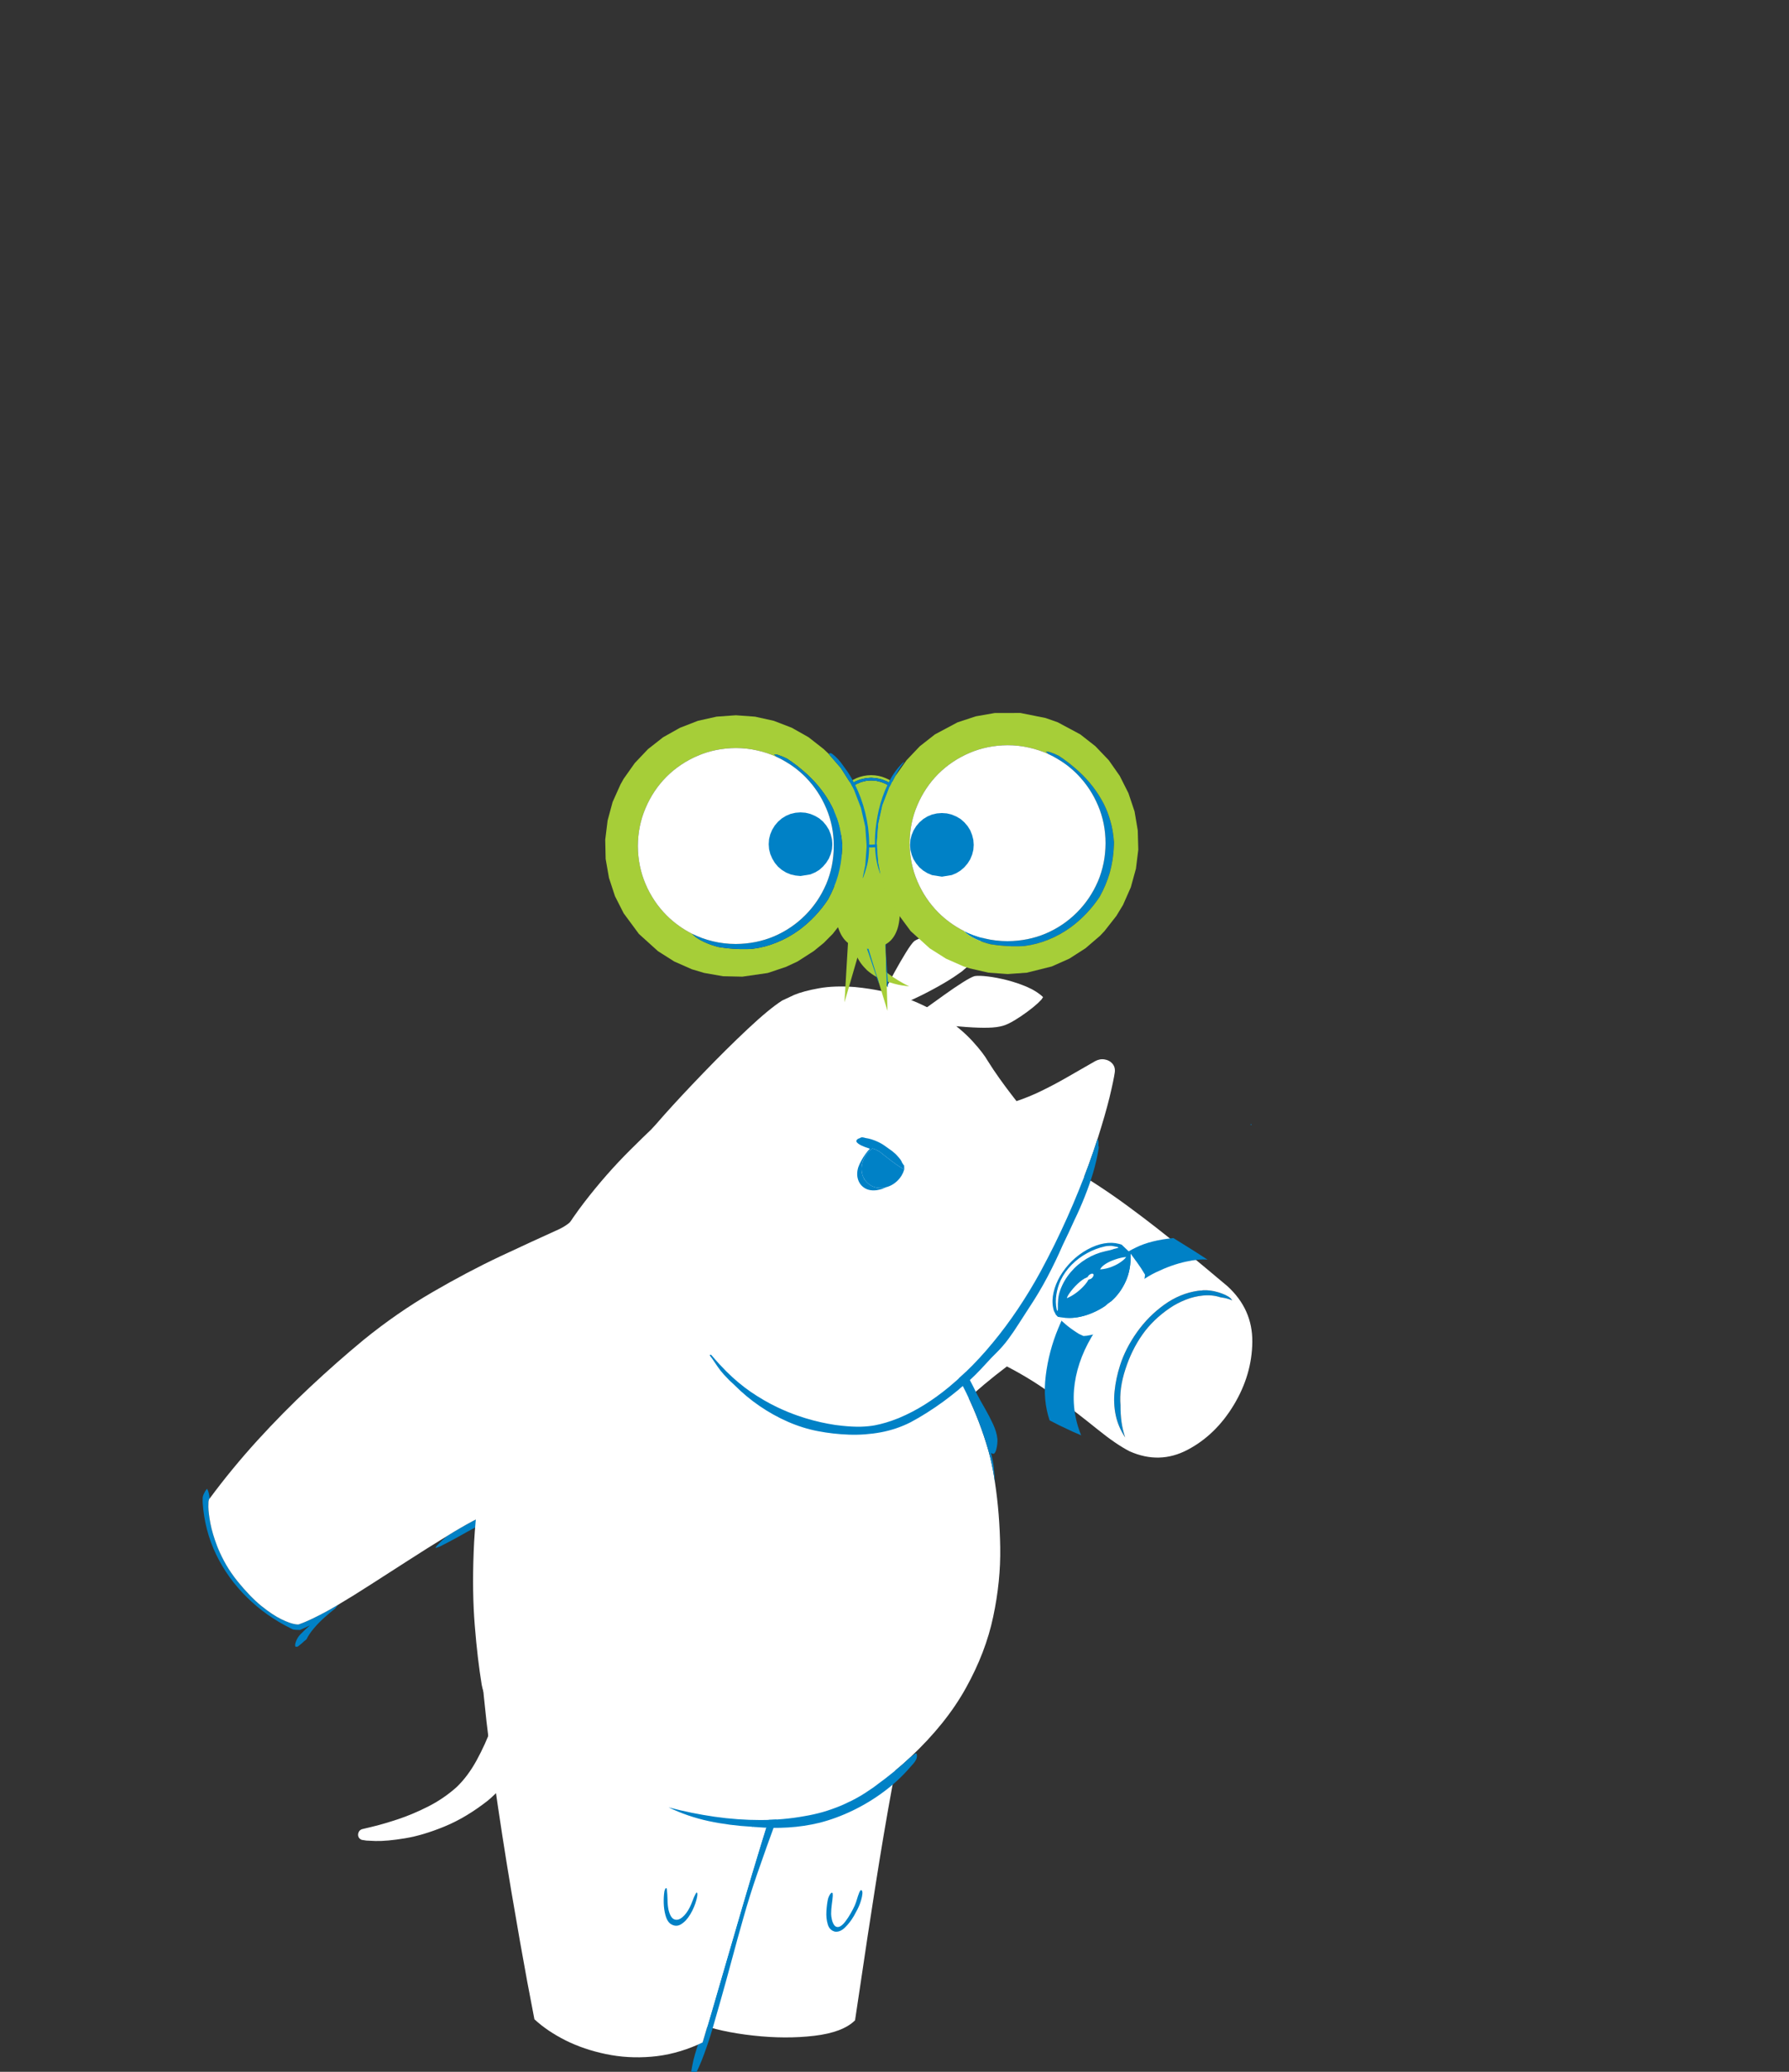 
<svg xmlns="http://www.w3.org/2000/svg" version="1.1" xmlns:xlink="http://www.w3.org/1999/xlink" preserveAspectRatio="none" x="0px" y="0px" width="760px" height="880px" viewBox="614 10 760 880">
<rect x="614" y="10" width="760" height="880" fill="#333333" stroke="none"/>
<defs>


<g id="Symbol_30_0_Layer0_0_FILL">
<path fill="#FFFFFF" stroke="none" d="
M 982.7 196.45
Q 985.4 193.2 987.1 190.55
L 988.4 188.3 988.85 186.9
Q 984.8 184.8 978.9 183.9 972.95 183.05 966.7 183.05 960.45 183.1 955.45 183.75 950.4 184.4 948.15 185.35 946.3 186.4 942.55 190.3 938.8 194.2 934.75 198.95 930.65 203.7 927.75 207.15
L 924.7 210.8 926.7 212.15
Q 928.55 213.35 930.55 214.55
L 932.15 215.45 933 215.75
Q 944.4 213.9 951.85 212.6 959.25 211.3 963.9 210 968.55 208.75 971.65 207 974.15 205.55 977.05 202.65 980 199.75 982.7 196.45 Z"/>
</g>

<g id="Symbol_28_0_Layer0_0_FILL">
<path fill="#FFFFFF" stroke="none" d="
M 656.95 766.95
L 648.9 766.15
Q 647.3 766.15 646.3 767.25 645.25 768.35 645.2 769.8 645.15 771.3 646.5 772.5
L 649.1 773.9 654.55 776.1
Q 661.45 778.7 672.95 780.7 684.4 782.7 699.15 781.9 713.85 781.15 730.65 775.45 742.3 771.1 752.6 762.8 762.95 754.5 770.9 745.45 778.9 736.4 783.5 729.9
L 788.3 722.65 787.25 721.25 784.35 718.45
Q 780.55 714.95 775.95 710.9 771.3 706.9 768.6 704.6 766.5 707.95 761.25 715.5 756 723 748.5 732 741.05 741.05 732.35 748.9 723.6 756.75 714.6 760.8 704.7 764.9 693.85 766.4 683 767.85 673.25 767.75 663.55 767.6 656.95 766.95 Z"/>
</g>

<g id="Symbol_101_0_Layer0_0_FILL">
<path fill="#0081C6" stroke="none" d="
M 1158.45 419.65
Q 1158.35 419.55 1158.15 419.65 1157.9 419.75 1158.05 419.95 1158.4 420.4 1158.55 420.15 1158.7 419.9 1158.45 419.65
M 1140 527.55
Q 1138.15 526.85 1137.15 526.6 1134.9 525.9 1132.5 525.6 1130.05 525.25 1127.65 525.4
L 1127.35 525.45
Q 1127.1 525.5 1126.9 525.55 1126.3 525.55 1125.6 525.6
L 1125 525.7 1124.7 525.7
Q 1113.1 527.35 1103.05 534.6 1092.95 541.85 1085.65 552.15 1078.35 562.45 1074.9 573.25 1072.25 581.6 1071.45 589.55 1070.6 597.5 1072.15 604.95 1073.7 612.35 1078.2 619.15 1076.6 614.5 1075.85 609.3 1075.15 604.1 1075.2 598.6 1074.75 593.35 1075.5 587.7 1076.25 582.05 1078.3 575.75 1082.25 563.45 1089.1 553.7 1095.95 543.95 1106.8 536.6 1111.25 533.6 1116.65 531.45 1122.05 529.3 1127.75 528.75 1133.45 528.15 1138.75 529.85 1140.25 530.05 1141.65 530.35 1143.05 530.65 1144.4 531.1 1144.9 531.25 1145.4 531.45 1145.9 531.65 1146.35 531.85 1145.5 530.35 1143.7 529.3 1141.9 528.2 1140 527.55 Z"/>

<path fill="#FFFFFF" stroke="none" d="
M 971 446.5
Q 952.55 451.75 933.9 460.3 915.25 468.85 896.3 478.65 882.45 485.7 872.2 496.4 862 507.05 856.8 521 851.55 534.95 852.65 551.8 853.7 564.6 859.45 578.8 865.15 592.95 874.1 605.6 883 618.2 893.65 626.4 904.25 634.55 915.05 635.35 925.6 635.75 935 630.6 944.45 625.5 954.3 616.5 964.1 607.55 975.9 596.45 987.65 585.4 1002.85 573.9 1019.85 582.7 1034.35 593.65 1048.9 604.55 1060.6 614 1072.35 623.5 1081 627.95 1100.05 636.4 1117.9 627 1135.75 617.65 1147.35 598.45 1158.9 579.3 1159.15 558.4 1159.4 537.45 1143.25 522.75 1129.95 511.55 1113.9 498.3 1097.85 485.05 1080.1 472 1062.4 458.95 1044.15 448.3 1025.95 441.1 1007.7 441.15 989.45 441.2 971 446.5
M 1137.15 526.6
Q 1138.15 526.85 1140 527.55 1141.9 528.2 1143.7 529.3 1145.5 530.35 1146.35 531.85 1145.9 531.65 1145.4 531.45 1144.9 531.25 1144.4 531.1 1143.05 530.65 1141.65 530.35 1140.25 530.05 1138.75 529.85 1133.45 528.15 1127.75 528.75 1122.05 529.3 1116.65 531.45 1111.25 533.6 1106.8 536.6 1095.95 543.95 1089.1 553.7 1082.25 563.45 1078.3 575.75 1076.25 582.05 1075.5 587.7 1074.75 593.35 1075.2 598.6 1075.15 604.1 1075.85 609.3 1076.6 614.5 1078.2 619.15 1073.7 612.35 1072.15 604.95 1070.6 597.5 1071.45 589.55 1072.25 581.6 1074.9 573.25 1078.35 562.45 1085.65 552.15 1092.95 541.85 1103.05 534.6 1113.1 527.35 1124.7 525.7
L 1125 525.7 1125.6 525.6
Q 1126.3 525.55 1126.9 525.55 1127.1 525.5 1127.35 525.45
L 1127.65 525.4
Q 1130.05 525.25 1132.5 525.6 1134.9 525.9 1137.15 526.6 Z"/>
</g>

<g id="Symbol_40_0_Layer0_0_FILL">
<path fill="#0081C6" stroke="none" d="
M 1052.35 576.9
L 1050.25 581.9 1049.45 584.9
Q 1049.8 586.75 1052.5 587.95 1055.15 589.1 1058.55 589.7 1062 590.25 1064.6 590.35
L 1066.6 590.35 1067.45 590.2
Q 1071.4 580.9 1078.55 573.4 1085.7 565.9 1093 561.15 1100.35 556.4 1104.95 555.35 1100.6 554.35 1095.65 553.35 1090.65 552.35 1086.6 551.55
L 1081.05 550.45
Q 1068.75 556.45 1061.95 563.7 1055.1 570.95 1052.35 576.9 Z"/>
</g>

<g id="Symbol_102_0_Layer0_0_FILL">
<path fill="#0081C6" stroke="none" d="
M 1072.25 581.95
L 1071.1 581.75 1067.75 581.6
Q 1063.25 581.55 1057.85 581.55 1052.45 581.55 1049.65 581.6 1043.3 586.55 1039.5 598.55 1035.75 610.55 1035.3 625.7 1034.8 640.85 1038.35 655.3 1041.85 669.75 1050.05 679.65
L 1056.15 680.35
Q 1060.85 680.75 1065.4 681.1
L 1071 681.35
Q 1059.8 669.2 1056.3 653.3 1052.8 637.35 1056.8 619.2 1060.85 601 1072.25 581.95 Z"/>
</g>

<g id="Symbol_42_0_Layer0_0_FILL">
<path fill="#FFFFFF" stroke="none" d="
M 1050.7 575
Q 1046.65 575.4 1043.2 574.85 1039.75 574.35 1036.8 573.35 1036.9 573.55 1037.05 573.75
L 1037.3 574.1
Q 1037.8 574.75 1038.25 575.35 1038.75 575.95 1039.2 576.55 1039.7 577.1 1040.2 577.65 1040.7 578.25 1041.15 578.75 1041.35 578.95 1041.5 579.1 1041.65 579.3 1041.8 579.45 1043.3 581 1044.9 582.45 1046.5 583.9 1048.25 585.3 1048.85 585.7 1049.45 586.05 1050.05 586.45 1050.65 586.8 1051.15 586.8 1051.6 586.85 1052.1 586.85 1052.6 586.9
L 1052.75 586.9
Q 1057.75 586.75 1062.55 585.6 1067.35 584.5 1071.7 582.6 1071.8 582.55 1071.95 582.5
L 1072.2 582.4
Q 1079.8 578 1084.9 570.9 1090.05 563.8 1092.2 554.9 1091.25 552.7 1090.25 550.6 1089.2 548.5 1088.1 546.45 1088 546.25 1087.9 546.1 1087.8 545.95 1087.7 545.8 1087.3 545.05 1086.9 544.3 1086.45 543.5 1086.05 542.75
L 1085.2 541.25
Q 1084.25 550.75 1080.15 557.35 1076.05 564 1070 568.1 1068.9 568.65 1067.85 569.25 1066.75 569.9 1065.85 570.55 1062.2 572.4 1058.35 573.5 1054.5 574.65 1050.7 575
M 1040.35 557.5
Q 1043.25 551.95 1047.9 547.7 1052.55 543.45 1058.35 540.9 1064.15 538.35 1070.35 537.8 1071.7 537.7 1073.05 537.55 1074.4 537.4 1075.65 537.1 1076.15 537 1077.1 536.95
L 1078.3 536.75 1078.35 536.75
Q 1078.35 536.7 1078.4 536.7 1078.3 536.5 1078.05 536.35 1077.8 536.2 1077.7 536.15 1077.15 535.95 1076.6 535.8 1076.05 535.65 1075.45 535.4 1074.6 535.05 1073.3 534.95 1071.95 534.8 1071 534.85
L 1070.9 534.85
Q 1070.85 534.85 1070.8 534.85 1070.65 534.85 1070.5 534.9
L 1070.35 534.9
Q 1064.7 535.4 1059.25 537.55 1053.8 539.65 1049.15 543.25 1044.5 546.85 1041.35 551.7 1038.95 555.5 1037.65 559.95 1036.35 564.4 1036.7 568.9
L 1036.9 569.7 1037.1 569.75
Q 1037.35 569.45 1037.45 568.65 1037.75 565.6 1038.35 562.95 1038.95 560.25 1040.35 557.5
M 1061.3 550.55
Q 1061.15 550.35 1060.85 550.25 1060.6 550.2 1060.25 550.2 1059.85 550.25 1059.45 550.45 1059 550.6 1058.65 550.85 1058.3 551.1 1058 551.45 1057.75 551.75 1057.55 552.05 1057.4 552.4 1057.4 552.7 1057.4 552.95 1057.55 553.15 1057.75 553.35 1058 553.45 1058.3 553.55 1058.65 553.5 1059 553.45 1059.45 553.3 1059.85 553.1 1060.25 552.85 1060.6 552.6 1060.85 552.3 1061.15 551.95 1061.3 551.65 1061.45 551.35 1061.45 551.05 1061.45 550.75 1061.3 550.55 Z"/>

<path fill="#0081C6" stroke="none" d="
M 1041.35 549.15
Q 1037.95 553.55 1036.2 558.3 1034.4 563.05 1034.7 567.6 1034.75 568.15 1034.8 568.65 1034.85 569.15 1034.95 569.6 1035.15 570.25 1035.4 570.8 1035.6 571.4 1035.8 571.95
L 1035.85 572.05
Q 1036.1 572.4 1036.35 572.7 1036.55 573.05 1036.8 573.35 1039.75 574.35 1043.2 574.85 1046.65 575.4 1050.7 575 1054.5 574.65 1058.35 573.5 1062.2 572.4 1065.85 570.55 1066.75 569.9 1067.85 569.25 1068.9 568.65 1070 568.1 1076.05 564 1080.15 557.35 1084.25 550.75 1085.2 541.25
L 1084.4 539.9
Q 1083.5 538.8 1082.55 537.65 1081.65 536.5 1080.65 535.3
L 1080.6 535.2
Q 1080.2 535 1079.8 534.8 1079.35 534.6 1078.95 534.45 1075.05 532.85 1070.15 533.05 1065.25 533.25 1059.7 535.4 1054.15 537.6 1049.45 541.15 1044.8 544.75 1041.35 549.15
M 1060.85 550.25
Q 1061.15 550.35 1061.3 550.55 1061.45 550.75 1061.45 551.05 1061.45 551.35 1061.3 551.65 1061.15 551.95 1060.85 552.3 1060.6 552.6 1060.25 552.85 1059.85 553.1 1059.45 553.3 1059 553.45 1058.65 553.5 1058.3 553.55 1058 553.45 1057.75 553.35 1057.55 553.15 1057.4 552.95 1057.4 552.7 1057.4 552.4 1057.55 552.05 1057.75 551.75 1058 551.45 1058.3 551.1 1058.65 550.85 1059 550.6 1059.45 550.45 1059.85 550.25 1060.25 550.2 1060.6 550.2 1060.85 550.25
M 1047.9 547.7
Q 1043.25 551.95 1040.35 557.5 1038.95 560.25 1038.35 562.95 1037.75 565.6 1037.45 568.65 1037.35 569.45 1037.1 569.75
L 1036.9 569.7 1036.7 568.9
Q 1036.35 564.4 1037.65 559.95 1038.95 555.5 1041.35 551.7 1044.5 546.85 1049.15 543.25 1053.8 539.65 1059.25 537.55 1064.7 535.4 1070.35 534.9
L 1070.5 534.9
Q 1070.65 534.85 1070.8 534.85 1070.85 534.85 1070.9 534.85
L 1071 534.85
Q 1071.95 534.8 1073.3 534.95 1074.6 535.05 1075.45 535.4 1076.05 535.65 1076.6 535.8 1077.15 535.95 1077.7 536.15 1077.8 536.2 1078.05 536.35 1078.3 536.5 1078.4 536.7 1078.35 536.7 1078.35 536.75
L 1078.3 536.75 1077.1 536.95
Q 1076.15 537 1075.65 537.1 1074.4 537.4 1073.05 537.55 1071.7 537.7 1070.35 537.8 1064.15 538.35 1058.35 540.9 1052.55 543.45 1047.9 547.7 Z"/>
</g>

<g id="Symbol_43_0_Layer0_0_FILL">
<path fill="#FFFFFF" stroke="none" d="
M 1078.05 542.05
Q 1074.9 542.45 1071.6 543.75 1068.25 545 1065.8 546.7 1063.3 548.45 1062.65 550.15 1066.4 549.7 1069.65 548.25 1072.85 546.85 1075.05 545.1 1077.3 543.35 1078.05 542.05 Z"/>
</g>

<g id="Symbol_44_0_Layer0_0_FILL">
<path fill="#FFFFFF" stroke="none" d="
M 1050.75 558.05
Q 1047.85 560.75 1045.7 563.75 1043.55 566.75 1043.25 568.25 1046.15 566.95 1049.2 564.45 1052.2 561.9 1054.2 559.25 1056.25 556.6 1056.2 554.8 1053.7 555.4 1050.75 558.05 Z"/>
</g>

<g id="Symbol_29_0_Layer0_0_FILL">
<path fill="#FFFFFF" stroke="none" d="
M 927.6 155.25
Q 919.9 157.4 912.5 160.95 905.1 164.5 899.6 168.2 894.1 171.9 892.1 174.45 890.65 176.9 889.1 184 887.55 191.1 886.2 199.45 884.9 207.8 884.1 213.85
L 883.25 220.15 886.85 220.55
Q 890.25 220.9 893.75 221.15
L 896.55 221.25 897.9 221.15
Q 909.4 211.7 918.1 202.95 926.8 194.25 932.05 187.8
L 936.35 182.3 938.55 178.7
Q 939.75 175.9 940.75 170.55 941.8 165.2 942.15 160.2
L 942.2 156.1 941.7 153.65
Q 935.3 153.1 927.6 155.25 Z"/>
</g>

<g id="Symbol_111_0_Layer0_0_FILL">
<path fill="#0081C6" stroke="none" d="
M 799.35 738.4
Q 799.15 738.3 799.05 738.4 799.05 739 799.4 739.75
L 799.65 740.4 799.85 740.75
Q 800.25 741.65 800.8 742.45 801.3 743.25 802.1 743.9
L 802.35 744.1
Q 802.5 744.2 802.75 744.3 803.15 744.7 803.7 745.05
L 804.2 745.35 804.45 745.55
Q 819.3 754.55 835.65 757.25 851.95 759.9 868.3 756.9 884.7 753.9 899.65 745.75 900 745.55 900.4 745.35 900.75 745.15 901.1 744.95 901.35 744.65 901.65 744.35 901.9 744.05 902.2 743.75 902.6 743.2 903 742.7 903.4 742.15 903.8 741.6 903.95 740.9 904.1 740.1 904.25 739.35 904.4 738.5 904.55 737.65 904.7 736.75 904.85 735.85 905 734.95 905.2 736.95 905.5 738.95 905.8 740.95 906.15 742.95 906.65 745.5 908.15 747.7 909.65 749.9 910.75 749.85
L 911.45 748.75 911.25 745.55
Q 911.1 744.6 911 743.65 910.9 742.65 910.85 741.65 909.05 738.4 907.95 734.1 906.8 729.8 906.2 724.95 905.95 722.8 905.75 720.6 905.55 718.45 905.45 716.25 905.2 715.45 905 714.7 904.8 713.9 904.6 713.1 904.45 714.9 904.3 716.6 904.15 718.35 904 720 903.35 726.05 902.5 731.15 901.65 736.3 900.5 740.35 900.45 740.45 900.35 740.55 900.3 740.7 900.2 740.8 900 741.05 899.75 741.35 899.5 741.65 899.2 741.95 897.05 744.25 891.8 747.2 886.5 750.15 877.85 752.65 869.15 755.1 856.75 755.95 850.3 756.35 844.45 755.85 838.6 755.3 833.45 754.15 833 754.05 832.55 753.95 832.15 753.85 831.7 753.75 823.65 751.7 817.75 749.05 811.85 746.35 808.55 744.1
L 806.05 742.25 805 741.15
Q 804.95 741 804.95 740.85
L 804.85 740.55
Q 803.65 739.85 802.05 739.15 800.5 738.5 799.55 738.45
L 799.35 738.4
M 937.6 535.35
Q 938.95 530 940 524.75 936.95 532.45 933.6 540.05 930.2 547.65 926.55 555.6 925.85 557.15 925.1 558.75 924.4 560.3 923.7 561.95 918.5 575.7 914.55 591.2 910.6 606.75 909.2 623.55 909 626.05 908.8 628.55 908.65 631.05 908.5 633.6 908.7 635.55 909 637.55 909.3 639.5 909.7 641.5 909.75 641.75 909.95 642.45 910.15 643.15 910.45 643.5 910.8 642.7 911.05 641.65
L 911.35 640.3
Q 912.3 633.9 912.95 627.5 913.55 621.1 914.35 614.75 915.2 608.35 916.65 602.05 919.2 591.65 922.45 581.5 925.7 571.4 929.3 561.4 930.65 557.4 931.9 553.6 933.2 549.85 934.4 546.35 936.25 540.7 937.6 535.35 Z"/>

<path fill="#FFFFFF" stroke="none" d="
M 940.7 479.85
Q 934.75 469.6 924.95 459.6 915.15 449.65 902.45 442.75 889.75 435.85 875.15 434.65 863.35 433.7 848.2 430.6 833 427.5 818.7 424.95 804.4 422.4 795.15 423.2 785.9 423.95 786.05 430.7 786.75 439.3 788.8 444.75 790.85 450.25 792.3 455.15 793.75 460.05 792.65 466.8 789.35 484.2 785.45 506.4 781.6 528.65 779.45 553.9 777.3 579.1 779.15 605.6 780.85 627.2 784.05 649.85 787.25 672.5 792.35 695.4 797.45 718.25 804.85 740.55
L 804.95 740.85
Q 804.95 741 805 741.15
L 806.05 742.25 808.55 744.1
Q 811.85 746.35 817.75 749.05 823.65 751.7 831.7 753.75 832.15 753.85 832.55 753.95 833 754.05 833.45 754.15 838.6 755.3 844.45 755.85 850.3 756.35 856.75 755.95 869.15 755.1 877.85 752.65 886.5 750.15 891.8 747.2 897.05 744.25 899.2 741.95 899.5 741.65 899.75 741.35 900 741.05 900.2 740.8 900.3 740.7 900.35 740.55 900.45 740.45 900.5 740.35 901.65 736.3 902.5 731.15 903.35 726.05 904 720 904.15 718.35 904.3 716.6 904.45 714.9 904.6 713.1 905.45 702.05 905.95 689.15 906.5 676.2 907.05 662.15 907.6 648.05 908.5 633.6 908.65 631.05 908.8 628.55 909 626.05 909.2 623.55 910.6 606.75 914.55 591.2 918.5 575.7 923.7 561.95 929.65 546.3 935.35 533.6 941.05 520.9 944.65 511.85 948.2 502.8 947.75 498.05 946.65 490.15 940.7 479.85 Z"/>
</g>

<g id="Symbol_103_0_Layer0_0_FILL">
<path fill="#FFFFFF" stroke="none" d="
M 805.8 716.6
Q 790.7 715.2 775.3 716.35 759.95 717.5 743.95 723.9
L 747.05 749.9
Q 750 774.65 753.9 807.15 757.8 839.7 760.8 864.5
L 763.95 890.65
Q 767.9 898 784.65 903.3 801.4 908.65 822.65 910.8 843.95 913 861.55 910.95 879.2 908.9 884.9 901.55
L 881.8 876.7
Q 878.75 853.05 874.9 820.3 871.05 787.55 868.5 758.95 865.95 730.4 866.8 719.3 851.2 720.7 836.05 719.4 820.9 718.05 805.8 716.6 Z"/>
</g>

<g id="Symbol_32_0_Layer0_0_FILL">
<path fill="#0081C6" stroke="none" d="
M 943.65 840.8
Q 942.6 838.75 942.2 837.35 941.45 834.6 941.05 831.85 940.7 829.05 940.15 826.35
L 939.65 824.85 939.1 824.45
Q 938.5 824.55 938.05 825.8 937.65 827 937.65 828.25 937.8 831.4 938.75 835.75 939.7 840.1 941.85 843.7 943.95 847.3 947.65 848.15 951.1 848.6 953.45 845.55 955.8 842.55 957.1 838.5 958.4 834.45 958.75 831.75 958.9 830.75 958.95 828.85 959 826.95 958.7 825.25 958.4 823.5 957.45 822.95
L 957.25 822.9
Q 957.1 822.9 957.05 822.95 956.7 823.3 956.6 823.8
L 956.45 824.5
Q 956.2 826.4 956.15 828.4 956.15 830.4 955.8 832.35 955.5 834.05 954.65 836.85 953.8 839.65 952.5 842.15 951.2 844.6 949.5 845.25 947.75 845.7 946.2 844.3 944.7 842.85 943.65 840.8 Z"/>
</g>

<g id="Symbol_112_0_Layer0_0_FILL">
<path fill="#0081C6" stroke="none" d="
M 1101.4 709.6
Q 1101.9 707.65 1101 707.65 1100.1 707.7 1098.8 708.65 1097.55 709.65 1097 710.35 1096.45 711.15 1095.85 712.4 1095.25 713.65 1094.7 715.05
L 1094.9 715
Q 1094.7 715.35 1094.55 715.7 1094.35 716.05 1094.15 716.4 1093.7 717.55 1093.3 718.6 1092.9 719.65 1092.55 720.45 1090.85 724.4 1089.2 728.4 1087.55 732.35 1085.9 736.35 1080.95 749.9 1075.1 768.15 1069.25 786.35 1062.9 807.05 1056.55 827.75 1050.15 848.75 1043.8 869.75 1037.85 888.85 1037.1 889.2 1036.35 889.55 1035.6 889.9 1034.85 890.2
L 1033.05 895.8
Q 1031.85 899.7 1031.1 903.7 1030.4 907.7 1029.55 911.75 1029.45 912.05 1029.35 912.6 1029.2 913.15 1029.55 913.55 1029.95 913.75 1030.25 913.4 1030.55 913.05 1030.7 912.7 1031 912.25 1031.35 911.7
L 1031.75 911
Q 1035.6 904.25 1038.6 896.45 1041.65 888.6 1044.15 880.5 1046.65 872.4 1048.85 864.85 1052.75 851.8 1056.4 838.75 1060.05 825.7 1063.95 812.7 1067.8 799.7 1072.45 786.85 1078.6 769.85 1085.05 753.15 1091.5 736.45 1097.9 719.7 1098.8 717.35 1099.75 714.65 1100.7 711.95 1101.4 709.6 Z"/>

<path fill="#FFFFFF" stroke="none" d="
M 933.85 673.5
Q 909.05 665.25 897.1 663.7 899.45 692.05 904.75 727.65 910.05 763.3 915.95 796.75 921.9 830.2 926.15 852.05
L 930.7 874.8
Q 938.9 882.05 950.6 887.65 962.3 893.2 976.25 895.95 990.2 898.75 1005.15 897.55 1020.1 896.4 1034.85 890.2 1035.6 889.9 1036.35 889.55 1037.1 889.2 1037.85 888.85 1043.8 869.75 1050.15 848.75 1056.55 827.75 1062.9 807.05 1069.25 786.35 1075.1 768.15 1080.95 749.9 1085.9 736.35 1088.25 729.85 1090.35 724.8 1092.4 719.75 1094.15 716.4 1094.35 716.05 1094.55 715.7 1094.7 715.35 1094.9 715
L 1094.7 715.05
Q 1075.75 716 1047.45 709 1019.15 702 988.9 691.9 958.6 681.8 933.85 673.5 Z"/>
</g>

<g id="Symbol_33_0_Layer0_0_FILL">
<path fill="#0081C6" stroke="none" d="
M 943.35 838.65
Q 942.15 836.05 941.4 832.95 940.6 829.9 939.6 827.1
L 939.2 826.4 938.9 826.25
Q 938.6 826.4 938.45 827.1 938.3 827.8 938.3 828.5 938.5 831.6 939.5 835.45 940.5 839.25 942.25 842.4 943.95 845.55 946.3 846.7 950.3 848.25 953.15 845.6 956 842.95 957.6 838.15 959.2 833.4 959.35 828.65 959.35 827.95 959.35 826.95 959.3 825.95 959.1 825.15 958.85 824.4 958.4 824.45 958.25 824.75 958.1 825.1
L 957.95 825.6
Q 957.35 827.6 957.1 829.8 956.8 831.95 956.3 834.1 955.15 838.55 953 841.25 950.85 843.95 948.25 843.6 945.7 843.25 943.35 838.65 Z"/>
</g>

<g id="Symbol_105_0_Layer0_0_FILL">
<path fill="#FFFFFF" stroke="none" d="
M 877.85 301.8
Q 859.6 314.95 842.2 328.65 824.8 342.3 808.55 359 792.3 375.7 777.5 397.85 762.65 420.05 749.55 450.25 734.15 486.35 725.4 517 716.7 547.65 712.95 573.25 709.15 598.9 708.65 619.95 708.1 641 709.1 657.9 709.75 667.7 718.85 679.7 727.9 691.7 743.45 704.2 759 716.7 779.1 728.05 799.15 739.4 821.85 747.9 836.25 753.25 851.05 756.9 865.9 760.55 880.6 762.05 895.35 763.55 909.45 762.5 917.6 761.85 925.35 760.25 932.269 758.831 938.8 756.6
L 940.5 756.05
Q 944.05 754.75 947.5 753.2 950.9 751.65 954.2 749.85 954.45 749.75 954.7 749.6 954.95 749.45 955.2 749.35 955.9 748.95 956.65 748.55 957.35 748.15 958.05 747.75
L 958.25 747.6
Q 964.75 743.95 970.7 740.1 976.65 736.25 982.05 732.25 1007.65 713.25 1022.85 692 1038.1 670.8 1045.4 648.7 1052.75 626.65 1054.7 605.15 1056.65 583.65 1055.75 564.05 1055.7 563.15 1055.65 562.2 1055.65 561.3 1055.6 560.4 1055.4 556.2 1054.9 551.9 1054.45 547.6 1053.7 543.25 1050.25 524 1043.3 505.2 1036.35 486.45 1028.35 470.45 1020.4 454.4 1013.85 443.5 1013.3 442.6 1012.75 441.7 1012.25 440.8 1011.75 440 1008.4 434.5 1006.25 431.4
L 1003.65 427.85 998.85 423.65 987.85 412.75
Q 973.75 398.5 953.35 377.7 932.95 356.85 912.55 336.2 892.1 315.55 877.85 301.8 Z"/>

<path fill="#0081C6" stroke="none" d="
M 1012.75 441.7
Q 1013.3 442.6 1013.85 443.5 1020.4 454.4 1028.35 470.45 1036.35 486.45 1043.3 505.2 1050.25 524 1053.7 543.25 1054.45 547.6 1054.9 551.9 1055.4 556.2 1055.6 560.4 1055.65 561.3 1055.65 562.2 1055.7 563.15 1055.75 564.05 1055.75 563.75 1055.75 563.55
L 1055.8 563.25
Q 1056 558.2 1056 553.8 1055.95 549.45 1055.2 544.75 1055.75 545.2 1056.25 545.4 1056.75 545.6 1057.15 545.4 1058.1 544.8 1058.8 543.05 1059.5 541.25 1059.9 539.35 1060.3 537.4 1060.3 536.3 1060.3 531.8 1058.45 526.55 1056.6 521.25 1054.2 516 1051.8 510.8 1050.1 506.5 1046.05 495.65 1041.3 484.95 1036.55 474.25 1030.75 463.9
L 1030.45 463.3
Q 1030.2 462.85 1029.85 462.6 1029.55 462.05 1029.2 461.4
L 1028.95 460.9 1028.75 460.6
Q 1026.9 457.5 1024.3 453.55 1021.65 449.6 1018.65 446.05 1015.6 442.45 1012.7 440.45 1012.45 440.3 1012.2 440.2 1011.95 440.05 1011.75 440 1012.25 440.8 1012.75 441.7
M 821.85 747.9
Q 833.7 755.05 847 759.3 860.3 763.5 874.45 765.7
L 874.8 765.85
Q 875.1 766 875.35 765.85 875.85 765.95 876.45 766.1
L 876.95 766.15 877.2 766.2
Q 887.45 768.15 898 768.6 908.6 769.05 918.75 767.7 929.85 766.1 941.1 762.15 952.35 758.2 962.65 752.2 972.9 746.25 981.2 738.6 982.35 737.6 983.6 736.45 984.85 735.35 985.65 734.05 986.5 732.7 986.45 730.95
L 986.4 730.65
Q 986.35 730.4 986.2 730.2 985.7 730.05 985.15 730.4 984.6 730.75 984.4 730.95 983.8 731.3 983.2 731.6 982.65 731.95 982.05 732.25 976.65 736.25 970.7 740.1 964.75 743.95 958.25 747.6
L 958.05 747.75
Q 957.35 748.15 956.65 748.55 955.9 748.95 955.2 749.35 954.95 749.45 954.7 749.6 954.45 749.75 954.2 749.85 950.9 751.65 947.5 753.2 944.05 754.75 940.5 756.05
L 938.8 756.6
Q 938 756.925 937.15 757.2 935.45 757.75 933.7 758.3 927.45 760.1 921.45 761.15 915.4 762.15 909.45 762.5 895.35 763.55 880.6 762.05 865.9 760.55 851.05 756.9 836.25 753.25 821.85 747.9 Z"/>
</g>

<g id="Symbol_106_0_Layer0_0_FILL">
<path fill="#FFFFFF" stroke="none" d="
M 1012.45 184.25
Q 1009.55 185.35 1007.8 188.35 1002.25 198.35 997.6 206.75 992.9 215.2 988.2 222.4 983.55 229.6 978.1 236
L 972.55 233.85
Q 967.9 232.05 961.5 229.3 955.1 226.55 949.2 223.55 944.05 220.7 934.8 217.95 925.55 215.15 912.95 214.2 900.35 213.3 885.1 216 869.8 218.75 852.55 227 840.85 232.9 833.35 239.5 825.8 246.1 821.95 251.35
L 817.3 258.3
Q 812.95 267.05 807.85 285.25 802.75 303.45 798.15 323.75 793.55 344 790.75 358.9
L 788.65 370.6 788.15 375.95 789.35 379.6 792.45 386.35
Q 796.5 394.6 805.7 407.45 814.9 420.3 830.8 436.3 841.4 446.65 852.8 454.15 864.25 461.65 875.1 466.7 886 471.75 895.05 474.75
L 895.4 474.85
Q 899.4 476.2 902.85 477.2 906.25 478.15 909 478.85 919.2 481.35 929.1 481.95 939.05 482.5 948.35 481.6 952 481.25 955.55 480.7 959.05 480.15 962.45 479.45 967.6 478.35 972.35 476.95 977.15 475.55 981.5 473.9 983.8 473.05 985.95 472.15 988.1 471.2 990.15 470.25 995.9 467.55 1000.35 464.75 1004.75 461.9 1007.65 459.3 1010.35 456.85 1012.85 454.1 1015.35 451.35 1017.65 448.3 1017.95 447.9 1018.25 447.55 1018.5 447.15 1018.8 446.75 1023.85 439.8 1028 431.6 1032.15 423.35 1035.4 414.1 1037.55 407.9 1039.35 401.35 1041.15 394.8 1042.55 387.9 1042.6 387.6 1042.65 387.35
L 1042.75 386.8
Q 1043.25 384.3 1043.7 381.8 1044.15 379.25 1044.5 376.7 1044.55 376.5 1044.6 376.3 1044.6 376.1 1044.65 375.9 1046.65 362.6 1047.3 348.8 1047.95 335 1047.35 321.1 1046.85 311.05 1046.05 301.45 1045.2 291.9 1044.1 282.9 1042.9 273.2 1041.45 264.25 1040.05 255.3 1038.45 247.2 1037.5 242.55 1036.6 238.2 1035.65 233.85 1034.7 229.8 1030.9 213.95 1027.55 203.25 1024.15 192.55 1022.15 187.85 1020.8 184.9 1018.05 184 1015.3 183.1 1012.45 184.25 Z"/>

<path fill="#0081C6" stroke="none" d="
M 1038.55 234.95
Q 1038.45 234.65 1038.15 234.1 1037.85 233.55 1037.4 233.35 1036.9 232.2 1036.25 231.25 1035.55 230.3 1034.7 229.8 1035.65 233.85 1036.6 238.2 1037.5 242.55 1038.45 247.2 1040.05 255.3 1041.45 264.25 1042.9 273.2 1044.1 282.9 1045.2 291.9 1046.05 301.45 1046.85 311.05 1047.35 321.1 1047.95 335 1047.3 348.8 1046.65 362.6 1044.65 375.9 1044.6 376.1 1044.6 376.3 1044.55 376.5 1044.5 376.7 1044.15 379.25 1043.7 381.8 1043.25 384.3 1042.75 386.8
L 1042.65 387.35
Q 1042.6 387.6 1042.55 387.9 1041.15 394.8 1039.35 401.35 1037.55 407.9 1035.4 414.1 1032.15 423.35 1028 431.6 1023.85 439.8 1018.8 446.75 1018.5 447.15 1018.25 447.55 1017.95 447.9 1017.65 448.3 1015.35 451.35 1012.85 454.1 1010.35 456.85 1007.65 459.3 1004.75 461.9 1000.35 464.75 995.9 467.55 990.15 470.25 988.1 471.2 985.95 472.15 983.8 473.05 981.5 473.9 977.15 475.55 972.35 476.95 967.6 478.35 962.45 479.45 959.05 480.15 955.55 480.7 952 481.25 948.35 481.6 939.05 482.5 929.1 481.95 919.2 481.35 909 478.85 906.25 478.15 902.85 477.2 899.4 476.2 895.4 474.85
L 895.05 474.75 895.25 474.85
Q 895.05 474.9 894.85 474.95 894.65 475.05 894.5 475.25 894.6 475.5 894.85 475.6 895.15 475.75 895.35 475.9 895.7 476.05 896.15 476.2
L 896.7 476.4
Q 899.8 477.8 902.6 479.1 905.4 480.4 908.75 481.4 911.05 482.05 913.35 482.65 915.65 483.2 918.05 483.65 928.05 486.15 938.5 486.75 948.95 487.35 959.15 486 969.3 484.65 978.5 481.25 987.75 477.85 996.65 472.9 1005.6 467.9 1013.15 461.2 1020.75 454.45 1026.1 445.9 1029.1 440.9 1031.9 435.25 1034.75 429.55 1037.2 423.7 1039.6 417.85 1041.55 412.3 1041.65 411.9 1041.75 411.55 1041.9 411.2 1042 410.8 1043.15 407.65 1044.15 404.6 1045.1 401.5 1045.85 398.5 1047 393.85 1047.9 389.15 1048.8 384.45 1050 379.8 1051.45 374.2 1052 368.25 1052.55 362.25 1052.65 356.2 1052.8 350.15 1053 344.35 1053.5 332.8 1052.85 321.6 1052.2 310.35 1050.7 299.25 1050.3 294.7 1049.8 290.15 1049.25 285.65 1048.8 281.3 1048.45 277.25 1047.9 273.3 1047.4 269.4 1046.75 265.6 1045.45 257.6 1043.45 249.85 1041.45 242.1 1038.55 234.95 Z"/>
</g>

<g id="Symbol_107_0_Layer0_0_FILL">
<path fill="#0081C6" stroke="none" d="
M 951.1 329.25
Q 948.25 328.6 945.6 328.1 942.95 327.55 939.95 327.7 938.65 327.75 936.9 328 935.1 328.3 933.4 328.9 932.85 328.95 932.4 329.1 931.95 329.25 931.5 329.4 931.05 329.65 930.8 329.95 930.5 330.25 930.45 330.55 930.1 330.9 929.8 331.25 929.55 331.6 929.35 332 928.7 333.7 930.1 334.25 931.5 334.8 933.45 334.75 935.35 334.7 936.15 334.55 936.75 334.45 937.3 334.4 937.9 334.35 938.45 334.3 937.8 336.35 937.4 339 936.95 341.65 936.85 344.35 936.7 347 936.9 349.15 937.5 353.95 939.95 356.9 942.35 359.8 945.75 360.2 949.15 360.6 952.75 357.9 954.15 356.75 955.15 355.7 956.15 354.6 956.9 353.45 955.1 355.2 952.95 356.05 950.8 356.95 948.5 356.8 947.2 356.7 946 356.25 944.8 355.85 943.75 355.15 943.35 354.95 943 354.7 942.65 354.4 942.35 354 941.75 353.5 941.25 352.9 940.75 352.25 940.3 351.55 938.85 349.3 938.2 346.35 937.55 343.45 937.85 340.15 938 338.55 938.4 337.05 938.8 335.55 939.4 334.2 939.5 333.95 939.6 333.75 939.7 333.5 939.8 333.3 940.3 333.3 940.75 333.25 941.2 333.2 941.6 333.1
L 941.65 333.1
Q 942.35 333.15 943.05 333.15 943.75 333.2 944.45 333.25 946.8 333.95 949.6 334.65 952.35 335.4 955.2 336 956.15 336.2 957.05 336.4 957.95 336.55 958.85 336.7 959 336.75 959.15 336.75 959.3 336.8 959.45 336.8
L 959.7 336.85 959.95 336.85 960.25 336.9
Q 960.75 337 961.25 337.05 961.7 337.1 962.2 337.15
L 962.25 337.15 962.2 337.05
Q 961.95 336.5 961.7 335.95
L 961.1 334.6 960.65 334.55
Q 960.55 334.45 960.5 334.35 960.4 334.3 960.35 334.2 960.15 334.1 959.9 333.95
L 959.65 333.75
Q 959.55 333.65 959.45 333.6 959.35 333.55 959.25 333.5 959.05 333.25 958.9 333.05 958.7 332.9 958.65 332.85 957.85 332.1 956.45 331.4 955.05 330.65 953.6 330.05 952.1 329.5 951.1 329.25 Z"/>

<path fill="#0081C6" stroke="none" d="
M 944.45 333.25
Q 943.75 333.2 943.05 333.15 942.35 333.15 941.65 333.1
L 941.6 333.1
Q 941.2 333.2 940.75 333.25 940.3 333.3 939.8 333.3 939.7 333.5 939.6 333.75 939.5 333.95 939.4 334.2 938.8 335.55 938.4 337.05 938 338.55 937.85 340.15 937.55 343.45 938.2 346.35 938.85 349.3 940.3 351.55 940.75 352.25 941.25 352.9 941.75 353.5 942.35 354 942.65 354.35 943 354.6 943.35 354.9 943.75 355.15 944.8 355.85 946 356.25 947.2 356.7 948.5 356.8 950.8 356.95 952.95 356.05 955.1 355.2 956.9 353.45 957.1 353.3 957.25 353.1 957.4 352.95 957.6 352.75 959.5 350.7 960.7 347.95 961.95 345.15 962.3 341.85 962.4 340.65 962.4 339.45 962.35 338.25 962.2 337.15 961.7 337.1 961.25 337.05 960.75 337 960.25 336.9
L 959.95 336.85 959.7 336.85 959.45 336.8
Q 959.3 336.8 959.15 336.75 959 336.75 958.85 336.7 957.95 336.55 957.05 336.4 956.15 336.2 955.2 336 952.35 335.4 949.6 334.65 946.8 333.95 944.45 333.25 Z"/>
</g>

<g id="Symbol_108_0_Layer0_0_FILL">
<path fill="#FFFFFF" stroke="none" d="
M 913.75 284.45
Q 911.4 277.7 905.85 272.8 900.35 267.9 890.55 266.1 880.6 264.55 873.65 267.6 866.65 270.7 862 276.45 857.35 282.25 854.5 288.8 851.65 295.35 849.95 300.7 858.85 301.75 870.05 303.6 881.25 305.45 893.05 307.7 904.8 309.9 915.4 312.05 916.35 305.6 916.2 298.4 916.05 291.15 913.75 284.45 Z"/>
</g>

<g id="Symbol_113_0_Layer0_0_FILL">
<path fill="#a6ce38" stroke="none" d="
M 786.75 701.5
L 801.35 712.5
Q 815.4 722.5 836.55 730.4 857.65 738.25 879.4 732.65 900.4 725.6 914.2 709.1 928 692.6 936.7 672.55 945.35 652.45 950.95 634.65 956.25 617.45 951.65 611.9 947.05 606.4 938.55 611.15 930 615.9 923.45 629.5 913.9 649.65 899.35 664.25 884.8 678.85 871.9 689.4 859.1 700.05 836.75 703 814.35 705.95 786.75 701.5 Z"/>
</g>

<g id="Symbol_16_0_Layer0_0_FILL">
<path fill="#a6ce38" stroke="none" d="
M 891.5 633.65
L 891.05 633.65 907.65 759.35 919 845 930.8 758.65 946.5 643.85 947.85 633.85 891.5 633.65 Z"/>

<path fill="#0081C6" stroke="none" d="
M 891.05 633.65
L 891.5 633.65
Q 890.95 631.45 890.25 629.3 889.6 627.15 888.8 625.1
L 888.45 624.2
Q 888.15 623.5 887.75 622.95 887.5 622.5 887.45 622.75 887.45 623.05 887.4 623.7 887.35 626 887.9 628.45 888.45 630.9 889 633.15 894 655.4 895.95 677.8 897.95 700.2 900.25 722.5 901.5 733.9 902.55 745.45 903.55 757.05 905.6 768.4
L 905.85 770.25
Q 906.15 771.75 906.75 772.15 907.35 772.15 907.35 771.6 907.35 771.1 907.3 770.65 907.6 768 907.7 765.15 907.75 762.3 907.65 759.35
L 891.05 633.65
M 951.9 628
Q 951.9 627.5 951.75 626.25 951.65 625.05 950.9 624.35 949.5 624.3 949.5 625.85 949.45 627.4 949.4 628.6 948.75 632.45 948 636.25 947.3 640.05 946.5 643.85
L 930.8 758.65
Q 933.35 750.25 934.7 741.9 936 733.6 937.35 724.85 940 708.65 942.65 692.5 945.35 676.35 948.05 660.15 949.4 652.85 950.95 644 952.5 635.15 951.9 628 Z"/>
</g>

<g id="Symbol_64_0_Layer0_0_FILL">
<path fill="#a6ce38" stroke="none" d="
M 1015.35 632
L 973.55 634.3 989 819.4 1015.35 632 Z"/>
</g>

<g id="Symbol_83_0_Layer0_0_FILL">
<path fill="#a6ce38" stroke="none" d="
M 951.9 319.5
Q 953.8 315.25 955.7 310.8
L 956.75 308.3
Q 957.55 306.1 956.4 304.45 954.8 302.95 953.5 303.9 952.25 304.85 951.25 306.7 946.55 314.4 941.75 322.1 936.95 329.8 932.2 337.55 931.15 339.2 930.15 340.85 929.15 342.5 928.15 344.15 925.55 348.45 922.95 352.75 920.35 357.05 917.8 361.35 918.4 362.25 918.95 363.15 919.5 364 920 364.85 920.3 365.35 920.55 365.85 920.8 366.35 921.05 366.85 921.65 368 922.2 369.15 922.7 370.3 923.1 371.45 923.3 371.9 923.45 372.3 923.6 372.75 923.7 373.2 924.1 374.55 924.4 375.85 924.65 377.15 924.8 378.5 927.6 373.9 930.25 369.3 932.85 364.7 935.25 360.05 935.4 359.7 935.6 359.4
L 935.95 358.7
Q 937.4 355.85 940.1 350.1 942.8 344.35 945 338.5 945.95 336.55 946.7 334.65 947.45 332.8 947.95 331.05 948.1 330.65 948.1 329.7 948.15 328.8 947.95 327.8 949.95 323.7 951.9 319.5 Z"/>

<path fill="#a6ce38" stroke="none" d="
M 1001.3 267.15
Q 985.7 268.95 976.15 274.55 966.6 280.1 962.25 285.1 959.1 288.5 953.6 297.6 948.1 306.65 942.25 317.6 936.4 328.5 932.2 337.55 936.95 329.8 941.75 322.1 946.55 314.4 951.25 306.7 952.25 304.85 953.5 303.9 954.8 302.95 956.4 304.45 957.55 306.1 956.75 308.3
L 955.7 310.8
Q 953.8 315.25 951.9 319.5 949.95 323.7 947.95 327.8 948.15 328.8 948.1 329.7 948.1 330.65 947.95 331.05 947.45 332.8 946.7 334.65 945.95 336.55 945 338.5 942.8 344.35 940.1 350.1 937.4 355.85 935.95 358.7
L 935.6 359.4
Q 935.4 359.7 935.25 360.05 944.95 366.95 960.5 372.65 976.05 378.3 991.55 380.55 1008.1 382.65 1024.7 381.35 1041.25 380.05 1053.4 375.85 1065.55 371.6 1068.75 365 1068.7 361.05 1068.35 351.95 1068 342.85 1066.8 331.2 1065.55 319.5 1062.85 307.75 1053.05 321.4 1044.85 336 1036.7 350.6 1029.9 366.5
L 1028.35 369.4
Q 1027.15 371.45 1026 372.3 1024.85 373.15 1024.6 370.25
L 1024.65 369.05
Q 1024.75 368.15 1024.9 367.45 1025.15 366.95 1025.4 366.3
L 1025.7 365.5
Q 1028.9 357.75 1032.9 349.9 1036.9 342 1040.95 334.65 1045.55 326.3 1050.7 318.4 1055.9 310.55 1061.65 303.1 1058.5 291.4 1053.15 282.85 1047.75 274.3 1039.5 271.65 1016.95 265.35 1001.3 267.15 Z"/>

<path fill="#0081C6" stroke="none" d="
M 1079.5 286.6
Q 1082.55 283 1085.95 279.1 1089.4 275.2 1092.9 272
L 1093.8 271.2
Q 1094.45 270.6 1094.9 270.05 1094.65 269.95 1094.3 269.85
L 1093.85 269.75
Q 1091.85 269.8 1089.45 272.2 1087 274.6 1085.65 276.1 1079.2 282.5 1073.2 289.25 1067.15 296 1061.65 303.1 1055.9 310.55 1050.7 318.4 1045.55 326.3 1040.95 334.65 1036.9 342 1032.9 349.9 1028.9 357.75 1025.7 365.5
L 1025.4 366.3
Q 1025.15 366.95 1024.9 367.45 1024.75 368.15 1024.65 369.05
L 1024.6 370.25
Q 1024.85 373.15 1026 372.3 1027.15 371.45 1028.35 369.4
L 1029.9 366.5
Q 1036.7 350.6 1044.85 336 1053.05 321.4 1062.85 307.75 1066.7 302.35 1070.85 297.05 1075.05 291.8 1079.5 286.6 Z"/>
</g>

<g id="Symbol_114_0_Layer0_0_FILL">
<path fill="#a6ce38" stroke="none" d="
M 1047.3 368.5
Q 1032.5 367.85 1005.4 367.2 978.3 366.5 951.7 366.25 925.1 366 911.8 366.55
L 902.2 392.5
Q 894.6 414.25 887.45 448.5 880.3 482.7 879.65 524.4 879.55 574.1 891.25 603.5 902.95 632.85 924.8 645.7 946.7 658.55 977.1 658.75 1013.6 659.1 1035.1 644.1 1056.65 629.1 1066.4 601.7 1076.15 574.3 1077.4 537.5 1078.7 499.45 1074.35 469.45 1070 439.4 1062.6 414.8 1055.2 390.2 1047.3 368.5 Z"/>
</g>

<g id="Symbol_115_0_Layer0_0_FILL">
<path fill="#a6ce38" stroke="none" d="
M 953.4 319.8
Q 954.55 316.95 954.5 313.75 954.4 310.5 953.15 307.75 951.9 304.95 949.7 302.9 947.55 300.8 944.7 299.7 941.9 298.55 938.65 298.6 935.45 298.7 932.65 299.95 929.9 301.2 927.85 303.4 925.75 305.55 924.6 308.4 923.5 311.2 923.55 314.45 923.65 317.65 924.9 320.45 926.15 323.2 928.3 325.3 930.5 327.35 933.3 328.5 936.15 329.6 939.35 329.55 942.6 329.45 945.35 328.2 948.15 326.95 950.2 324.8 952.3 322.6 953.4 319.8
M 951.75 307.25
L 952.65 309.3 953.25 311.5 953.45 313.75 953.35 316 952.85 318.25 952.05 320.35 950.9 322.3 949.45 324.05 947.75 325.6 945.85 326.8 943.8 327.7 941.6 328.3 939.35 328.5 937.1 328.4 934.85 327.9 932.75 327.1 930.8 325.95 929.05 324.55 927.5 322.85 926.3 320.95 925.4 318.85 924.8 316.65 924.6 314.4 924.7 312.15 925.2 309.95 926 307.8 927.15 305.85 928.6 304.1 930.25 302.6 932.15 301.35 934.25 300.45 936.45 299.9 938.7 299.65 940.95 299.8 943.15 300.25 945.3 301.05 947.25 302.2 949 303.65 950.5 305.35 951.75 307.25
M 952.3 313.8
L 952.1 311.7 951.55 309.7 950.7 307.8 949.6 306.05 948.2 304.5 946.6 303.15 944.8 302.1 942.85 301.35 940.8 300.9 938.7 300.8 936.65 301 934.6 301.55 932.7 302.4 930.95 303.5 929.4 304.9 928.1 306.5 927.05 308.3 926.3 310.25 925.85 312.3 925.75 314.4 925.95 316.45 926.45 318.5 927.3 320.4 928.45 322.15 929.85 323.7 931.45 325 933.25 326.05 935.2 326.8 937.25 327.25 939.3 327.35 941.4 327.15 943.4 326.65 945.3 325.8 947.05 324.65 948.6 323.25 949.95 321.65 951 319.85 951.75 317.9 952.2 315.85 952.3 313.8 Z"/>

<path fill="#0081C6" stroke="none" d="
M 952.65 309.3
L 951.75 307.25 950.5 305.35 949 303.65 947.25 302.2 945.3 301.05 943.15 300.25 940.95 299.8 938.7 299.65 936.45 299.9 934.25 300.45 932.15 301.35 930.25 302.6 928.6 304.1 927.15 305.85 926 307.8 925.2 309.95 924.7 312.15 924.6 314.4 924.8 316.65 925.4 318.85 926.3 320.95 927.5 322.85 929.05 324.55 930.8 325.95 932.75 327.1 934.85 327.9 937.1 328.4 939.35 328.5 941.6 328.3 943.8 327.7 945.85 326.8 947.75 325.6 949.45 324.05 950.9 322.3 952.05 320.35 952.85 318.25 953.35 316 953.45 313.75 953.25 311.5 952.65 309.3
M 952.1 311.7
L 952.3 313.8 952.2 315.85 951.75 317.9 951 319.85 949.95 321.65 948.6 323.25 947.05 324.65 945.3 325.8 943.4 326.65 941.4 327.15 939.3 327.35 937.25 327.25 935.2 326.8 933.25 326.05 931.45 325 929.85 323.7 928.45 322.15 927.3 320.4 926.45 318.5 925.95 316.45 925.75 314.4 925.85 312.3 926.3 310.25 927.05 308.3 928.1 306.5 929.4 304.9 930.95 303.5 932.7 302.4 934.6 301.55 936.65 301 938.7 300.8 940.8 300.9 942.85 301.35 944.8 302.1 946.6 303.15 948.2 304.5 949.6 306.05 950.7 307.8 951.55 309.7 952.1 311.7 Z"/>
</g>

<g id="Symbol_116_0_Layer0_0_FILL">
<path fill="#a6ce38" stroke="none" d="
M 1055.1 291
L 1053.15 283.3 1050.15 275.95 1048.9 273.6 1044.45 266.95 1039.3 261.25 1039.15 261.05 1037.15 259.25 1030.8 254.5 1023.8 250.75 1016.3 248.05 1008.5 246.5 1000.55 246.1 992.6 246.85 984.9 248.75 977.55 251.8 970.7 255.85 964.55 260.9 959.2 266.8 954.75 273.4 953.5 275.75 950.4 283.1 948.5 290.8 947.7 298.75 948.05 306.7 949.6 314.5 952.25 322 956 329 962.5 337.4 970.55 344.35 977.35 348.45 984.7 351.5 989.8 352.9 997.65 354.1 1005.65 354.1 1016.1 352.35 1023.6 349.65 1028.35 347.3 1034.95 342.85 1039 339.4 1042.65 335.55 1047.4 329.2 1051.15 322.2 1053.1 317.25 1054.5 312.25 1054.5 312.1 1055.45 306.9 1055.85 298.95 1055.1 291
M 1000.85 259.65
Q 1005.4 259.55 1009.75 260.45 1014.05 261.3 1017.95 263 1017.75 262.8 1017.5 262.65 1017.25 262.45 1017.05 262.25
L 1016.95 262.15
Q 1016.85 262.05 1016.75 261.95 1016.9 261.9 1017.15 261.9 1017.4 261.9 1017.65 261.95 1017.95 262 1018.2 262.05 1018.45 262.1 1018.55 262.15 1019.5 262.45 1020.4 262.8 1021.35 263.2 1022.3 263.65 1022.7 263.95 1023.1 264.2 1023.5 264.45 1023.9 264.7 1025.2 265.6 1026.45 266.5 1027.65 267.4 1028.85 268.4 1032.2 271.1 1035 274.25 1037.8 277.4 1040 281 1040.3 281.45 1040.55 281.95 1040.85 282.4 1041.1 282.9 1042.9 286.25 1044.05 290.05 1045.25 293.85 1045.65 298.05
L 1045.75 298.65
Q 1045.75 299.2 1045.75 299.8 1045.75 300.35 1045.7 300.95 1045.6 306.1 1044.3 311.3 1042.95 316.45 1040.35 321.4 1038 325.15 1035.05 328.4 1032.1 331.65 1028.75 334.25 1024.35 337.6 1019.55 339.65 1014.75 341.75 1009.6 342.5 1009.05 342.55 1008.55 342.6 1008 342.65 1007.45 342.65 1004.45 342.8 1001.5 342.65 998.55 342.5 995.7 342.1 992.45 341.4 989.4 340.05 986.35 338.75 984.4 336.8 981.45 335.4 978.8 333.55 976.1 331.7 973.75 329.45 968.1 324 964.8 316.75 961.5 309.5 961.25 301.1 961.1 292.65 964.1 285.25 967.05 277.85 972.45 272.15 977.9 266.5 985.15 263.2 992.4 259.9 1000.85 259.65 Z"/>

<path fill="#0081C6" stroke="none" d="
M 1022.3 263.65
Q 1021.35 263.2 1020.4 262.8 1019.5 262.45 1018.55 262.15 1018.45 262.1 1018.2 262.05 1017.95 262 1017.65 261.95 1017.4 261.9 1017.15 261.9 1016.9 261.9 1016.75 261.95 1016.85 262.05 1016.95 262.15
L 1017.05 262.25
Q 1017.25 262.45 1017.5 262.65 1017.75 262.8 1017.95 263 1019.9 263.85 1021.7 264.9 1023.5 265.9 1025.2 267.1 1026.4 267.95 1027.55 268.9 1028.7 269.85 1029.75 270.85
L 1030.05 271.15
Q 1035.6 276.6 1038.8 283.75 1042.05 290.9 1042.25 299.25 1042.4 307.7 1039.45 315.1 1036.45 322.5 1031.05 328.15 1025.6 333.85 1018.35 337.15 1011.1 340.4 1002.65 340.65 997.75 340.75 993.15 339.75 988.55 338.75 984.4 336.8 986.35 338.75 989.4 340.05 992.45 341.4 995.7 342.1 998.55 342.5 1001.5 342.65 1004.45 342.8 1007.45 342.65 1008 342.65 1008.55 342.6 1009.05 342.55 1009.6 342.5 1014.75 341.75 1019.55 339.65 1024.35 337.6 1028.75 334.25 1032.1 331.65 1035.05 328.4 1038 325.15 1040.35 321.4 1042.95 316.45 1044.3 311.3 1045.6 306.1 1045.7 300.95 1045.75 300.35 1045.75 299.8 1045.75 299.2 1045.75 298.65
L 1045.65 298.05
Q 1045.25 293.85 1044.05 290.05 1042.9 286.25 1041.1 282.9 1040.85 282.4 1040.55 281.95 1040.3 281.45 1040 281 1037.8 277.4 1035 274.25 1032.2 271.1 1028.85 268.4 1027.65 267.4 1026.45 266.5 1025.2 265.6 1023.9 264.7 1023.5 264.45 1023.1 264.2 1022.7 263.95 1022.3 263.65
M 1053.15 283.3
L 1055.1 291 1055.85 298.95 1055.45 306.9 1054.5 312.1 1054.5 312.25 1054.7 311.95
Q 1055.45 309.85 1055.95 307.8 1056.5 305.8 1056.7 303.55 1057.2 297.55 1056.25 291.3 1055.25 285.05 1052.95 279.15 1050.65 273.3 1047.25 268.4 1046.4 267.25 1045.35 265.9 1044.35 264.5 1043.15 263.25 1042 262.05 1040.85 261.25 1040.65 261.1 1040.45 261 1040.2 260.9 1040 260.9 1039.95 260.9 1039.85 260.9 1039.8 260.9 1039.7 260.95 1039.55 261 1039.45 261.05 1039.35 261.15 1039.3 261.25
L 1044.45 266.95 1048.9 273.6 1050.15 275.95 1053.15 283.3 Z"/>

<path fill="#FFFFFF" stroke="none" d="
M 1009.75 260.45
Q 1005.4 259.55 1000.85 259.65 992.4 259.9 985.15 263.2 977.9 266.5 972.45 272.15 967.05 277.85 964.1 285.25 961.1 292.65 961.25 301.1 961.5 309.5 964.8 316.75 968.1 324 973.75 329.45 976.1 331.7 978.8 333.55 981.45 335.4 984.4 336.8 988.55 338.75 993.15 339.75 997.75 340.75 1002.65 340.65 1011.1 340.4 1018.35 337.15 1025.6 333.85 1031.05 328.15 1036.45 322.5 1039.45 315.1 1042.4 307.7 1042.25 299.25 1042.05 290.9 1038.8 283.75 1035.6 276.6 1030.05 271.15
L 1029.75 270.85
Q 1028.7 269.85 1027.55 268.9 1026.4 267.95 1025.2 267.1 1023.5 265.9 1021.7 264.9 1019.9 263.85 1017.95 263 1014.05 261.3 1009.75 260.45 Z"/>
</g>

<g id="Symbol_117_0_Layer0_0_FILL">
<path fill="#0081C6" stroke="none" d="
M 957.7 267.85
Q 957.45 268.1 957.35 268.2 953.8 272 951.6 277.05 949.35 282.1 948.2 287.55 947.1 293 946.9 298 946.8 301.3 947.15 304.85 947.5 308.35 948.45 311.45 948.65 312.1 948.95 312.85 949.2 313.6 949.55 314.3
L 948.45 309.3 947.7 301.4 948.1 293.45 949.65 285.65 952.35 278.15 954.5 273.9
Q 955.2 272.35 956.05 270.9 956.9 269.45 957.85 268.15 957.9 268.05 958 267.9 958.15 267.75 958.15 267.55 957.9 267.6 957.7 267.85
M 1022.3 263.65
Q 1021.35 263.2 1020.4 262.8 1019.5 262.45 1018.55 262.15 1018.45 262.1 1018.2 262.05 1017.95 262 1017.65 261.95 1017.4 261.9 1017.15 261.9 1016.9 261.9 1016.75 261.95 1016.85 262.05 1016.95 262.15
L 1017.05 262.25
Q 1017.25 262.45 1017.5 262.65 1017.75 262.8 1017.95 263 1019.9 263.85 1021.7 264.9 1023.5 265.9 1025.2 267.1 1026.4 267.95 1027.55 268.9 1028.7 269.85 1029.75 270.85
L 1030.05 271.15
Q 1035.6 276.6 1038.8 283.75 1042.05 290.9 1042.25 299.25 1042.4 307.7 1039.45 315.1 1036.45 322.5 1031.05 328.15 1025.6 333.85 1018.35 337.15 1011.1 340.4 1002.65 340.65 997.75 340.75 993.15 339.75 988.55 338.75 984.4 336.8 986.35 338.75 989.4 340.05 992.45 341.4 995.7 342.1 998.55 342.5 1001.5 342.65 1004.45 342.8 1007.45 342.65 1008 342.65 1008.55 342.6 1009.05 342.55 1009.6 342.5 1014.75 341.75 1019.55 339.65 1024.35 337.6 1028.75 334.25 1032.1 331.65 1035.05 328.4 1038 325.15 1040.35 321.4 1042.95 316.45 1044.3 311.3 1045.6 306.1 1045.7 300.95 1045.75 300.35 1045.75 299.8 1045.75 299.2 1045.75 298.65
L 1045.65 298.05
Q 1045.25 293.85 1044.05 290.05 1042.9 286.25 1041.1 282.9 1040.85 282.4 1040.55 281.95 1040.3 281.45 1040 281 1037.8 277.4 1035 274.25 1032.2 271.1 1028.85 268.4 1027.65 267.4 1026.45 266.5 1025.2 265.6 1023.9 264.7 1023.5 264.45 1023.1 264.2 1022.7 263.95 1022.3 263.65 Z"/>

<path fill="#a6ce38" stroke="none" d="
M 1055.45 293.65
L 1053.95 285.85 1051.25 278.35 1047.5 271.3 1042.8 264.9 1037.15 259.25 1030.8 254.5 1021.35 249.7 1016.3 248.05 1005.85 246.2 995.25 246.45 987.45 248 979.95 250.65 970.7 255.85 964.55 260.9 959.2 266.8 954.75 273.4 954.5 273.9 952.35 278.15 949.65 285.65 948.1 293.45 947.7 301.4 948.45 309.3 949.55 314.3 949.6 314.5 952.25 322 956 329 962.5 337.4 970.55 344.35 977.35 348.45 984.7 351.5 987.25 352.25 995.05 353.85 1003 354.25 1010.9 353.5 1021.15 350.7 1028.35 347.3 1034.95 342.85 1040.85 337.55 1042.65 335.55 1047.4 329.2 1050.05 324.6 1053.1 317.25 1055.05 309.5 1055.85 301.6 1055.45 293.65
M 1000.85 259.65
Q 1005.4 259.55 1009.75 260.45 1014.05 261.3 1017.95 263 1017.75 262.8 1017.5 262.65 1017.25 262.45 1017.05 262.25
L 1016.95 262.15
Q 1016.85 262.05 1016.75 261.95 1016.9 261.9 1017.15 261.9 1017.4 261.9 1017.65 261.95 1017.95 262 1018.2 262.05 1018.45 262.1 1018.55 262.15 1019.5 262.45 1020.4 262.8 1021.35 263.2 1022.3 263.65 1022.7 263.95 1023.1 264.2 1023.5 264.45 1023.9 264.7 1025.2 265.6 1026.45 266.5 1027.65 267.4 1028.85 268.4 1032.2 271.1 1035 274.25 1037.8 277.4 1040 281 1040.3 281.45 1040.55 281.95 1040.85 282.4 1041.1 282.9 1042.9 286.25 1044.05 290.05 1045.25 293.85 1045.65 298.05
L 1045.75 298.65
Q 1045.75 299.2 1045.75 299.8 1045.75 300.35 1045.7 300.95 1045.6 306.1 1044.3 311.3 1042.95 316.45 1040.35 321.4 1038 325.15 1035.05 328.4 1032.1 331.65 1028.75 334.25 1024.35 337.6 1019.55 339.65 1014.75 341.75 1009.6 342.5 1009.05 342.55 1008.55 342.6 1008 342.65 1007.45 342.65 1004.45 342.8 1001.5 342.65 998.55 342.5 995.7 342.1 992.45 341.4 989.4 340.05 986.35 338.75 984.4 336.8 981.45 335.4 978.8 333.55 976.1 331.7 973.75 329.45 968.1 324 964.8 316.75 961.5 309.5 961.25 301.1 961.1 292.65 964.1 285.25 967.05 277.85 972.45 272.15 977.9 266.5 985.15 263.2 992.4 259.9 1000.85 259.65 Z"/>

<path fill="#FFFFFF" stroke="none" d="
M 1009.75 260.45
Q 1005.4 259.55 1000.85 259.65 992.4 259.9 985.15 263.2 977.9 266.5 972.45 272.15 967.05 277.85 964.1 285.25 961.1 292.65 961.25 301.1 961.5 309.5 964.8 316.75 968.1 324 973.75 329.45 976.1 331.7 978.8 333.55 981.45 335.4 984.4 336.8 988.55 338.75 993.15 339.75 997.75 340.75 1002.65 340.65 1011.1 340.4 1018.35 337.15 1025.6 333.85 1031.05 328.15 1036.45 322.5 1039.45 315.1 1042.4 307.7 1042.25 299.25 1042.05 290.9 1038.8 283.75 1035.6 276.6 1030.05 271.15
L 1029.75 270.85
Q 1028.7 269.85 1027.55 268.9 1026.4 267.95 1025.2 267.1 1023.5 265.9 1021.7 264.9 1019.9 263.85 1017.95 263 1014.05 261.3 1009.75 260.45 Z"/>
</g>

<g id="Symbol_118_0_Layer0_0_FILL">
<path fill="#0081C6" stroke="none" d="
M 800.75 296.1
L 798.85 295.35 796.8 294.9 794.75 294.8 792.7 295 790.7 295.5 788.8 296.35 787.1 297.45 785.55 298.85 784.25 300.45 783.2 302.25 782.45 304.15 782 306.15 781.9 308.25 782.1 310.3 782.65 312.3 783.45 314.15 784.6 315.9 785.95 317.45 787.55 318.75 789.35 319.8 791.25 320.55 795.35 321.1 799.4 320.35 801.3 319.5 803 318.4 804.55 317 805.85 315.4 806.9 313.65 807.65 311.7 808.1 309.7 808.2 307.65 808 305.6 807.45 303.6 806.65 301.7 805.5 299.95 804.15 298.45 802.55 297.1 800.75 296.1 Z"/>
</g>

<g id="Symbol_119_0_Layer0_0_FILL">
<path fill="#0081C6" stroke="none" d="
M 809.05 292.95
L 807.05 293.45 805.15 294.3 803.45 295.4 801.9 296.8 800.6 298.4 799.55 300.2 798.8 302.1 798.35 304.1 798.25 306.2 798.45 308.25 799 310.25 799.85 312.1 800.95 313.85 802.3 315.4 803.9 316.7 805.7 317.75 807.65 318.5 809.65 318.9 811.7 319.05 815.75 318.3 817.65 317.45 819.4 316.35 820.9 314.95 822.2 313.35 823.25 311.6 824 309.65 824.45 307.65 824.55 305.6 824.35 303.55 823.8 301.55 823 299.65 821.85 297.9 820.5 296.35 818.9 295.05 817.1 294.05 815.2 293.3 813.15 292.85 811.1 292.75 809.05 292.95 Z"/>
</g>
</defs>



<g transform="matrix( 0.723, 0.19, -0.227, 0.768, 384.6,102.1) ">
<g transform="matrix( 1, 0, 0, 1, 0,0) ">
<use xlink:href="#Symbol_30_0_Layer0_0_FILL"/>
</g>
</g>

<g transform="matrix( 0.629, -0.22, 0.22, 0.629, 191.05,447.8) ">
<g transform="matrix( 1, 0, 0, 1, 0,0) ">
<use xlink:href="#Symbol_28_0_Layer0_0_FILL"/>
</g>
</g>

<g transform="matrix( 0.667, 0, 0, 0.667, 372.85,207.6) ">
<g transform="matrix( 1, 0, 0, 1, 0,0) ">
<use xlink:href="#Symbol_101_0_Layer0_0_FILL"/>
</g>
</g>

<g transform="matrix( 0.659, 0.249, -0.249, 0.659, 537.15,-96.05) ">
<g transform="matrix( 1, 0, 0, 1, 0,0) ">
<use xlink:href="#Symbol_40_0_Layer0_0_FILL"/>
</g>
</g>

<g transform="matrix( 0.659, 0.249, -0.249, 0.659, 537.15,-96.05) ">
<g transform="matrix( 1, 0, 0, 1, 0,0) ">
<use xlink:href="#Symbol_102_0_Layer0_0_FILL"/>
</g>
</g>

<g transform="matrix( 0.699, -0.09, 0.09, 0.699, 287.05,261.85) ">
<g transform="matrix( 1, 0, 0, 1, 0,0) ">
<use xlink:href="#Symbol_42_0_Layer0_0_FILL"/>
</g>
</g>

<g transform="matrix( 0.704, 0.027, -0.027, 0.704, 348.1,133.2) ">
<g transform="matrix( 1, 0, 0, 1, 0,0) ">
<use xlink:href="#Symbol_43_0_Layer0_0_FILL"/>
</g>
</g>

<g transform="matrix( 0.704, 0.027, -0.027, 0.704, 348.1,133.2) ">
<g transform="matrix( 1, 0, 0, 1, 0,0) ">
<use xlink:href="#Symbol_44_0_Layer0_0_FILL"/>
</g>
</g>

<g transform="matrix( 0.497, 0.189, -0.216, 0.568, 596.7,142.05) ">
<g transform="matrix( 1, 0, 0, 1, 0,0) ">
<use xlink:href="#Symbol_29_0_Layer0_0_FILL"/>
</g>
</g>

<g transform="matrix( 0.394, 0.56, -0.56, 0.393, 800.65,-95.25) ">
<g transform="matrix( 1, 0, 0, 1, 0,0) ">
<use xlink:href="#Symbol_111_0_Layer0_0_FILL"/>
</g>
</g>

<g transform="matrix( 0.667, 0, -0.188, 0.699, 556.5,237.95) ">
<g transform="matrix( 1, 0, 0, 1, 0,0) ">
<use xlink:href="#Symbol_103_0_Layer0_0_FILL"/>
</g>
</g>

<g transform="matrix( 0.667, 0, -0.188, 0.699, 496.05,237.6) ">
<g transform="matrix( 1, 0, 0, 1, 0,0) ">
<use xlink:href="#Symbol_32_0_Layer0_0_FILL"/>
</g>
</g>

<g transform="matrix( 0.667, 0, 0, 0.699, 220.25,256.2) ">
<g transform="matrix( 1, 0, 0, 1, 0,0) ">
<use xlink:href="#Symbol_112_0_Layer0_0_FILL"/>
</g>
</g>

<g transform="matrix( 0.649, 0.161, -0.153, 0.68, 414.05,98.9) ">
<g transform="matrix( 1, 0, 0, 1, 0,0) ">
<use xlink:href="#Symbol_33_0_Layer0_0_FILL"/>
</g>
</g>

<g transform="matrix( 0.648, -0.068, 0.07, 0.663, 313.1,337.7) ">
<g transform="matrix( 1, 0, 0, 1, 0,0) ">
<use xlink:href="#Symbol_105_0_Layer0_0_FILL"/>
</g>
</g>

<g transform="matrix( 0.571, 0.345, -0.345, 0.571, 568.75,5.5) ">
<g transform="matrix( 1, 0, 0, 1, 0,0) ">
<use xlink:href="#Symbol_106_0_Layer0_0_FILL"/>
</g>
</g>

<g transform="matrix( 0.646, 0.304, -0.264, 0.561, 465.55,25.1) ">
<g transform="matrix( 1, 0, 0, 1, 0,0) ">
<use xlink:href="#Symbol_107_0_Layer0_0_FILL"/>
</g>
</g>

<g transform="matrix( 0.571, 0.345, -0.345, 0.571, 594.4,13.15) ">
<g transform="matrix( 1, 0, 0, 1, 0,0) ">
<use xlink:href="#Symbol_108_0_Layer0_0_FILL"/>
</g>
</g>

<g transform="matrix( -0.171, -0.108, -0.064, 0.102, 1179.65,442.4) ">
<g transform="matrix( 1, 0, 0, 1, 0,0) ">
<use xlink:href="#Symbol_113_0_Layer0_0_FILL"/>
</g>
</g>

<g transform="matrix( -0.135, 0.022, 0.022, 0.135, 1096.5,305.1) ">
<g transform="matrix( 1, 0, 0, 1, 0,0) ">
<use xlink:href="#Symbol_16_0_Layer0_0_FILL"/>
</g>
</g>

<g transform="matrix( -0.134, -0.027, -0.027, 0.134, 1127.4,352.65) ">
<g transform="matrix( 1, 0, 0, 1, 0,0) ">
<use xlink:href="#Symbol_64_0_Layer0_0_FILL"/>
</g>
</g>

<g transform="matrix( -0.142, -0.044, -0.044, 0.142, 1144.55,364.3) ">
<g transform="matrix( 1, 0, 0, 1, 0,0) ">
<use xlink:href="#Symbol_83_0_Layer0_0_FILL"/>
</g>
</g>

<g transform="matrix( -0.14, 0.01, 0.01, 0.14, 1114.05,310.95) ">
<g transform="matrix( 1, 0, 0, 1, 0,0) ">
<use xlink:href="#Symbol_114_0_Layer0_0_FILL"/>
</g>
</g>

<g transform="matrix( 1.027, 0.023, -0.023, 1.027, 26.95,11) ">
<g transform="matrix( 1, 0, 0, 1, 0,0) ">
<use xlink:href="#Symbol_115_0_Layer0_0_FILL"/>
</g>
</g>

<g transform="matrix( 1.027, 0.023, -0.023, 1.027, -95.3,38.05) ">
<g transform="matrix( 1, 0, 0, 1, 0,0) ">
<use xlink:href="#Symbol_116_0_Layer0_0_FILL"/>
</g>
</g>

<g transform="matrix( 1.027, 0.023, -0.023, 1.027, 20.15,36.85) ">
<g transform="matrix( 1, 0, 0, 1, 0,0) ">
<use xlink:href="#Symbol_117_0_Layer0_0_FILL"/>
</g>
</g>

<g transform="matrix( 1.027, 0.023, -0.023, 1.027, 204.7,34.3) ">
<g transform="matrix( 1, 0, 0, 1, 0,0) ">
<use xlink:href="#Symbol_118_0_Layer0_0_FILL"/>
</g>
</g>

<g transform="matrix( 1.027, 0.023, -0.023, 1.027, 127.8,35.75) ">
<g transform="matrix( 1, 0, 0, 1, 0,0) ">
<use xlink:href="#Symbol_119_0_Layer0_0_FILL"/>
</g>
</g>
</svg>
